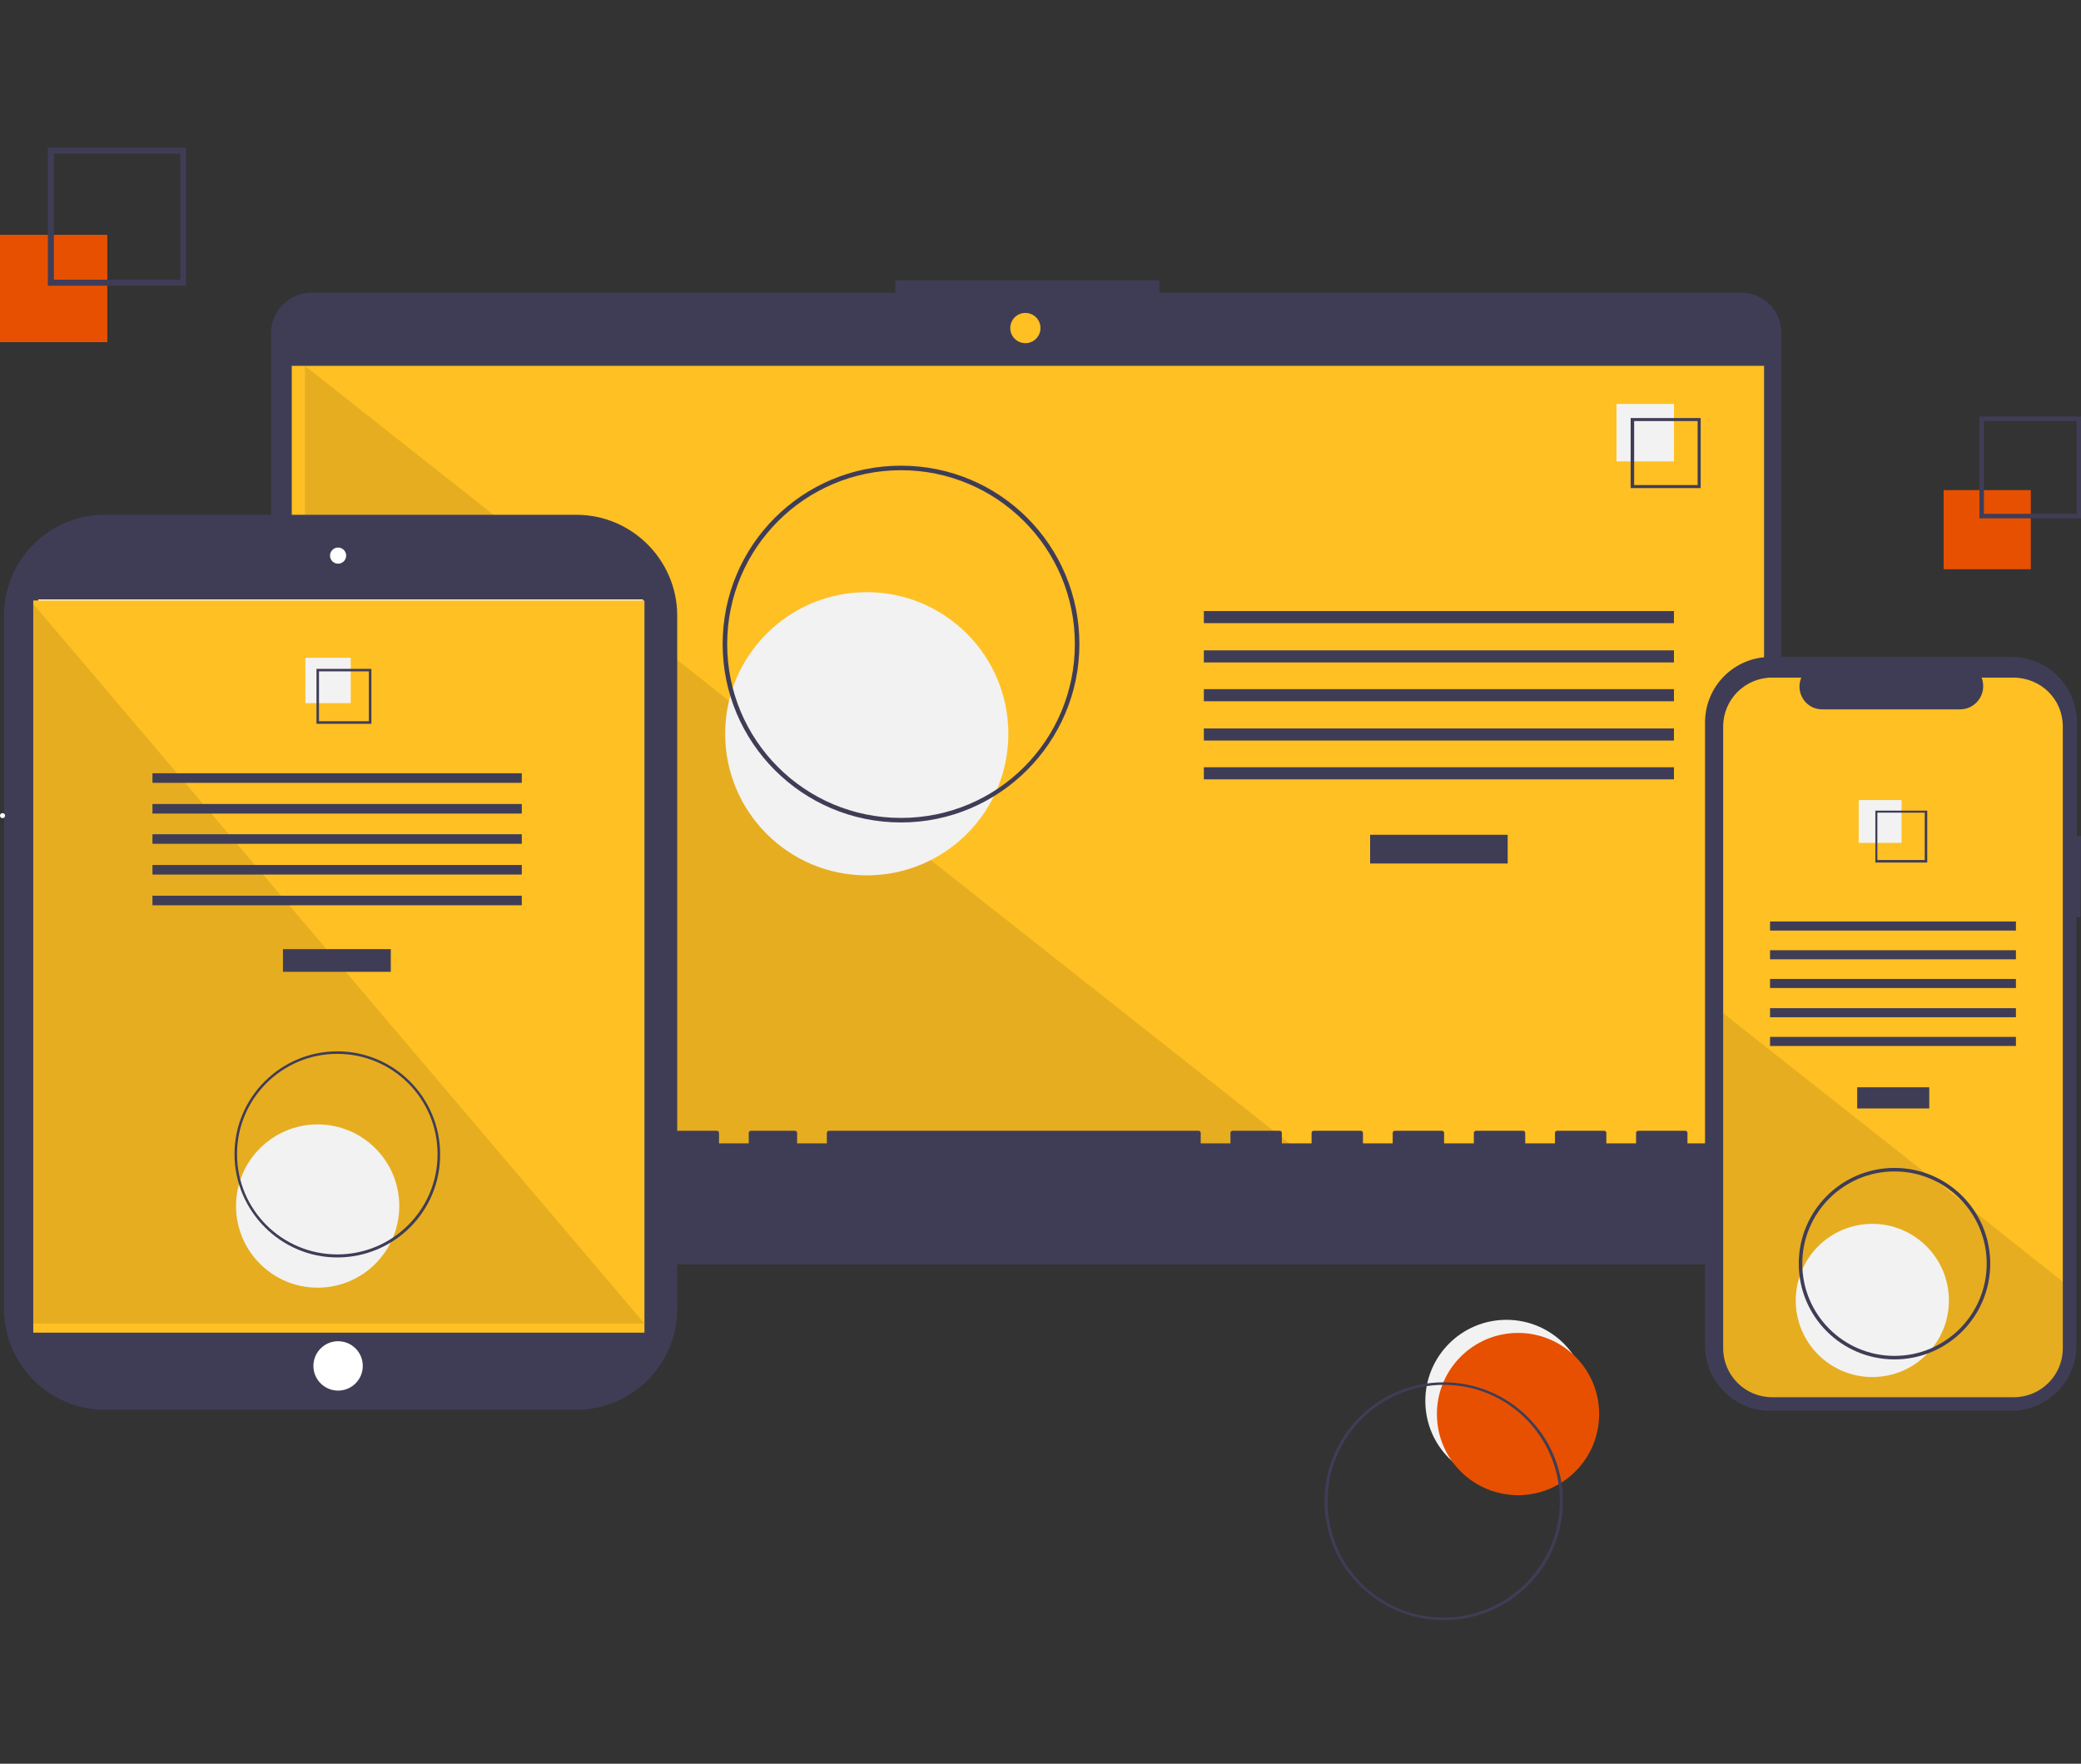 <?xml version="1.0" encoding="utf-8"?>
<!-- Generator: Adobe Illustrator 26.1.0, SVG Export Plug-In . SVG Version: 6.00 Build 0)  -->
<svg version="1.1" id="圖層_1" xmlns="http://www.w3.org/2000/svg" xmlns:xlink="http://www.w3.org/1999/xlink" x="0px" y="0px"
	 viewBox="0 0 413 350" style="enable-background:new 0 0 413 350;" xml:space="preserve">
<rect x="0" y="0" width="413" height="350" fill="#333333" stroke="none"/>
<style type="text/css">
	.st0{fill:#E75000;}
	.st1{fill:#3F3D56;}
	.st2{fill:#FFC023;}
	.st3{opacity:0.1;enable-background:new    ;}
	.st4{fill:#F2F2F2;}
	.st5{fill:#FFFFFF;}
</style>
<g id="service-1" transform="translate(-238 -1044)">
	<g id="Group_99" transform="translate(623.738 1097.361)">
		<rect id="Rectangle_191" x="0" y="43.9" class="st0" width="17.3" height="15.7"/>
		<path id="Path_183" class="st1" d="M27.3,49.5H7.1V29.3h20.2C27.3,29.3,27.3,49.5,27.3,49.5z M8,48.6h18.4V30.2H8V48.6z"/>
	</g>
	<g id="Group_98" transform="translate(238 1044)">
		<g id="Group_97">
			<rect id="Rectangle_190" y="46.6" class="st0" width="21.3" height="21.3"/>
			<path id="Path_182" class="st1" d="M36.9,56.7H9.5V29.3h27.4V56.7z M10.7,55.5h25.1v-25H10.7V55.5z"/>
		</g>
	</g>
	<path id="Path_177" class="st1" d="M583.8,1102.1H468.1v-2.5h-52.4v2.5H299.6c-4.4,0.1-7.9,3.8-7.8,8.2l0,0v165.9
		c-0.1,4.4,3.4,8.1,7.8,8.2h284.1c4.4-0.1,7.9-3.8,7.8-8.2v-165.9C591.7,1105.9,588.2,1102.2,583.8,1102.1L583.8,1102.1z"/>
	<path id="Path_432" class="st2" d="M295.9,1116.6h292.2v164.8H295.9V1116.6z"/>
	<circle id="Ellipse_4" class="st2" cx="441.5" cy="1109.1" r="3"/>
	<path id="Path_178" class="st3" d="M507.2,1281.4H298.5v-164.8L507.2,1281.4z"/>
	<path id="Path_180" class="st1" d="M600.2,1270.9h-27.3v-2.1c0-0.2-0.2-0.4-0.4-0.4h-9.4c-0.2,0-0.4,0.2-0.4,0.4l0,0v2.1h-5.9v-2.1
		c0-0.2-0.2-0.4-0.4-0.4H547c-0.2,0-0.4,0.2-0.4,0.4l0,0v2.1h-5.9v-2.1c0-0.2-0.2-0.4-0.4-0.4h-9.4c-0.2,0-0.4,0.2-0.4,0.4l0,0v2.1
		h-5.9v-2.1c0-0.2-0.2-0.4-0.4-0.4h-9.4c-0.2,0-0.4,0.2-0.4,0.4l0,0v2.1h-5.9v-2.1c0-0.2-0.2-0.4-0.4-0.4h-9.4
		c-0.2,0-0.4,0.2-0.4,0.4l0,0v2.1h-5.9v-2.1c0-0.2-0.2-0.4-0.4-0.4h-9.4c-0.2,0-0.4,0.2-0.4,0.4l0,0v2.1h-5.9v-2.1
		c0-0.2-0.2-0.4-0.4-0.4h-73.4c-0.2,0-0.4,0.2-0.4,0.4l0,0v2.1h-5.9v-2.1c0-0.2-0.2-0.4-0.4-0.4H387c-0.2,0-0.4,0.2-0.4,0.4l0,0v2.1
		h-5.9v-2.1c0-0.2-0.2-0.4-0.4-0.4H371c-0.2,0-0.4,0.2-0.4,0.4l0,0v2.1h-5.9v-2.1c0-0.2-0.2-0.4-0.4-0.4H355c-0.2,0-0.4,0.2-0.4,0.4
		l0,0v2.1h-5.9v-2.1c0-0.2-0.2-0.4-0.4-0.4H339c-0.2,0-0.4,0.2-0.4,0.4l0,0v2.1h-5.9v-2.1c0-0.2-0.2-0.4-0.4-0.4H323
		c-0.2,0-0.4,0.2-0.4,0.4l0,0v2.1h-5.9v-2.1c0-0.2-0.2-0.4-0.4-0.4H307c-0.2,0-0.4,0.2-0.4,0.4l0,0v2.1h-18
		c-5.3,0.1-9.5,4.5-9.4,9.8v4.4c-0.1,5.3,4.1,9.7,9.4,9.8h311.5c5.3-0.1,9.5-4.5,9.4-9.8v-4.4C609.7,1275.4,605.5,1271,600.2,1270.9
		z"/>
	<g id="Group_91" transform="translate(381.419 1094.859)">
		<rect id="Rectangle_180" x="128.5" y="114.8" class="st1" width="27.3" height="5.7"/>
		<rect id="Rectangle_181" x="95.5" y="70.4" class="st1" width="93.3" height="2.4"/>
		<rect id="Rectangle_182" x="95.5" y="78.2" class="st1" width="93.3" height="2.4"/>
		<rect id="Rectangle_183" x="95.5" y="85.9" class="st1" width="93.3" height="2.4"/>
		<rect id="Rectangle_184" x="95.5" y="93.7" class="st1" width="93.3" height="2.4"/>
		<rect id="Rectangle_185" x="95.5" y="101.4" class="st1" width="93.3" height="2.4"/>
		<rect id="Rectangle_186" x="177.4" y="29.3" class="st4" width="11.4" height="11.4"/>
		<path id="Path_179" class="st1" d="M194.1,46h-13.9V32.1h13.9V46z M180.9,45.4h12.6V32.7h-12.6V45.4z"/>
		<g id="Group_88" transform="translate(0 12.254)">
			<ellipse id="Ellipse_5" class="st4" cx="28.6" cy="82.5" rx="28.1" ry="28.1"/>
			<path id="Path_181" class="st1" d="M35.4,100.1C15.8,100.1,0,84.2,0,64.7c0-19.6,15.8-35.4,35.4-35.4s35.4,15.8,35.4,35.4l0,0
				C70.8,84.2,54.9,100.1,35.4,100.1z M35.4,30.2c-19,0-34.5,15.4-34.5,34.5s15.4,34.5,34.5,34.5s34.5-15.4,34.5-34.5l0,0
				C69.9,45.6,54.4,30.2,35.4,30.2L35.4,30.2L35.4,30.2z"/>
		</g>
	</g>
	<g id="Group_89" transform="translate(576.386 1145.068)">
		<path id="Path_185" class="st1" d="M74.6,64.8h-0.8V42.3c0-7.2-5.8-13-13-13l0,0H13c-7.2,0-13,5.8-13,13l0,0l0,0v123.6
			c0,7.2,5.8,13,13,13l0,0h47.7c7.2,0,13-5.8,13-13l0,0l0,0v-85h0.8L74.6,64.8z"/>
		<path id="Path_186" class="st2" d="M71,43.1v123.4c0,5.4-4.4,9.7-9.7,9.7h-48c-5.4,0-9.7-4.4-9.7-9.7V43.1c0-5.4,4.4-9.7,9.7-9.7
			h5.8c-1,2.4,0.2,5.1,2.5,6c0.6,0.2,1.1,0.3,1.7,0.3h27.3c2.6,0,4.6-2.1,4.6-4.6c0-0.6-0.1-1.2-0.3-1.7h6.2
			C66.7,33.4,71,37.7,71,43.1z"/>
		<rect id="Rectangle_193" x="30.2" y="114.7" class="st1" width="14.3" height="4.2"/>
		<rect id="Rectangle_194" x="12.9" y="81.8" class="st1" width="48.8" height="1.8"/>
		<rect id="Rectangle_195" x="12.9" y="87.5" class="st1" width="48.8" height="1.8"/>
		<rect id="Rectangle_196" x="12.9" y="93.2" class="st1" width="48.8" height="1.8"/>
		<rect id="Rectangle_197" x="12.9" y="99" class="st1" width="48.8" height="1.8"/>
		<rect id="Rectangle_198" x="12.9" y="104.7" class="st1" width="48.8" height="1.8"/>
		<rect id="Rectangle_199" x="30.5" y="57.7" class="st4" width="8.5" height="8.5"/>
		<path id="Path_187" class="st1" d="M33.8,59.8v10.3h10.3V59.8H33.8z M43.6,69.6h-9.4v-9.4h9.4V69.6z"/>
		<path id="Path_188" class="st3" d="M71,153.3v13.2c0,5.4-4.4,9.7-9.7,9.7h-48c-5.4,0-9.7-4.4-9.7-9.7V100L44,131.9l0.7,0.5
			l7.5,5.9l0.7,0.6L71,153.3z"/>
		<ellipse id="Ellipse_6" class="st4" cx="33.2" cy="157" rx="15.2" ry="15.2"/>
		<path id="Path_190" class="st1" d="M37.6,168.7c-10.5,0-19-8.5-19-19s8.5-19,19-19s19,8.5,19,19l0,0
			C56.6,160.2,48.1,168.7,37.6,168.7z M37.6,131.4c-10.1,0-18.3,8.2-18.3,18.3S27.5,168,37.6,168s18.3-8.2,18.3-18.3l0,0
			C55.9,139.6,47.7,131.4,37.6,131.4z"/>
	</g>
	<g id="Group_94" transform="translate(238 1116.859)">
		<g id="Group_87" transform="translate(0 0)">
			<g id="Group_86">
				<path id="Rectangle_294" class="st1" d="M20.8,29.3h93.6c11,0,20,9,20,20v137.6c0,11-9,20-20,20H20.8c-11,0-20-9-20-20V49.3
					C0.8,38.2,9.8,29.3,20.8,29.3z"/>
				<rect id="Rectangle_295" x="7.6" y="46.1" class="st5" width="120" height="144"/>
				<ellipse id="Ellipse_162" class="st5" cx="67.1" cy="37.4" rx="1.6" ry="1.6"/>
				<ellipse id="Ellipse_163" class="st5" cx="67.1" cy="198.2" rx="4.9" ry="4.9"/>
				<circle id="Ellipse_164" class="st5" cx="0.5" cy="89" r="0.5"/>
			</g>
		</g>
		<rect id="Rectangle_296" x="6.6" y="46.3" class="st2" width="121.3" height="145.3"/>
		<path id="Path_431" class="st3" d="M127.9,189.8H6.6V47L127.9,189.8z"/>
		<g id="Group_92" transform="translate(30.256 51.292)">
			<rect id="Rectangle_180-2" x="25.9" y="64.2" class="st1" width="21.4" height="4.5"/>
			<rect id="Rectangle_181-2" x="0" y="29.3" class="st1" width="73.3" height="1.9"/>
			<rect id="Rectangle_182-2" x="0" y="35.4" class="st1" width="73.3" height="1.9"/>
			<rect id="Rectangle_183-2" x="0" y="41.4" class="st1" width="73.3" height="1.9"/>
			<rect id="Rectangle_184-2" x="0" y="47.5" class="st1" width="73.3" height="1.9"/>
			<rect id="Rectangle_185-2" x="0" y="53.6" class="st1" width="73.3" height="1.9"/>
		</g>
		<g id="Group_93" transform="translate(60.609 28.373)">
			<rect id="Rectangle_186-2" x="0" y="29.3" class="st4" width="9" height="9"/>
			<path id="Path_179-2" class="st1" d="M13.1,42.4H2.2V31.5h10.9C13.1,31.5,13.1,42.4,13.1,42.4z M2.7,41.9h9.9V32H2.7V41.9z"/>
		</g>
		<g id="Group_88-2" transform="translate(46.543 106.474)">
			<ellipse id="Ellipse_5-2" class="st4" cx="16.5" cy="60" rx="16.2" ry="16.2"/>
			<path id="Path_181-2" class="st1" d="M20.4,70.2C9.2,70.2,0,61,0,49.7s9.2-20.4,20.4-20.4c11.3,0,20.4,9.2,20.4,20.4l0,0
				C40.9,61,31.7,70.2,20.4,70.2z M20.4,29.8c-11,0-19.9,8.9-19.9,19.9s8.9,19.9,19.9,19.9s19.9-8.9,19.9-19.9l0,0
				C40.3,38.7,31.4,29.8,20.4,29.8L20.4,29.8L20.4,29.8z"/>
		</g>
	</g>
	<g id="Group_102" transform="translate(555.373 1276.613) rotate(90)">
		<circle id="Ellipse_2" class="st4" cx="45.4" cy="18.4" r="16.1"/>
		<circle id="Ellipse_3" class="st0" cx="48" cy="16.1" r="16.1"/>
		<path id="Path_189" class="st1" d="M65.3,54.5c-13,0-23.6-10.6-23.6-23.6S52.2,7.2,65.3,7.2s23.6,10.6,23.6,23.6l0,0
			C88.9,43.9,78.3,54.5,65.3,54.5z M65.3,7.8c-12.8,0-23.1,10.3-23.1,23s10.3,23.1,23.1,23.1s23.1-10.3,23.1-23.1l0,0
			C88.3,18.1,78,7.8,65.3,7.8z"/>
	</g>
</g>
</svg>
